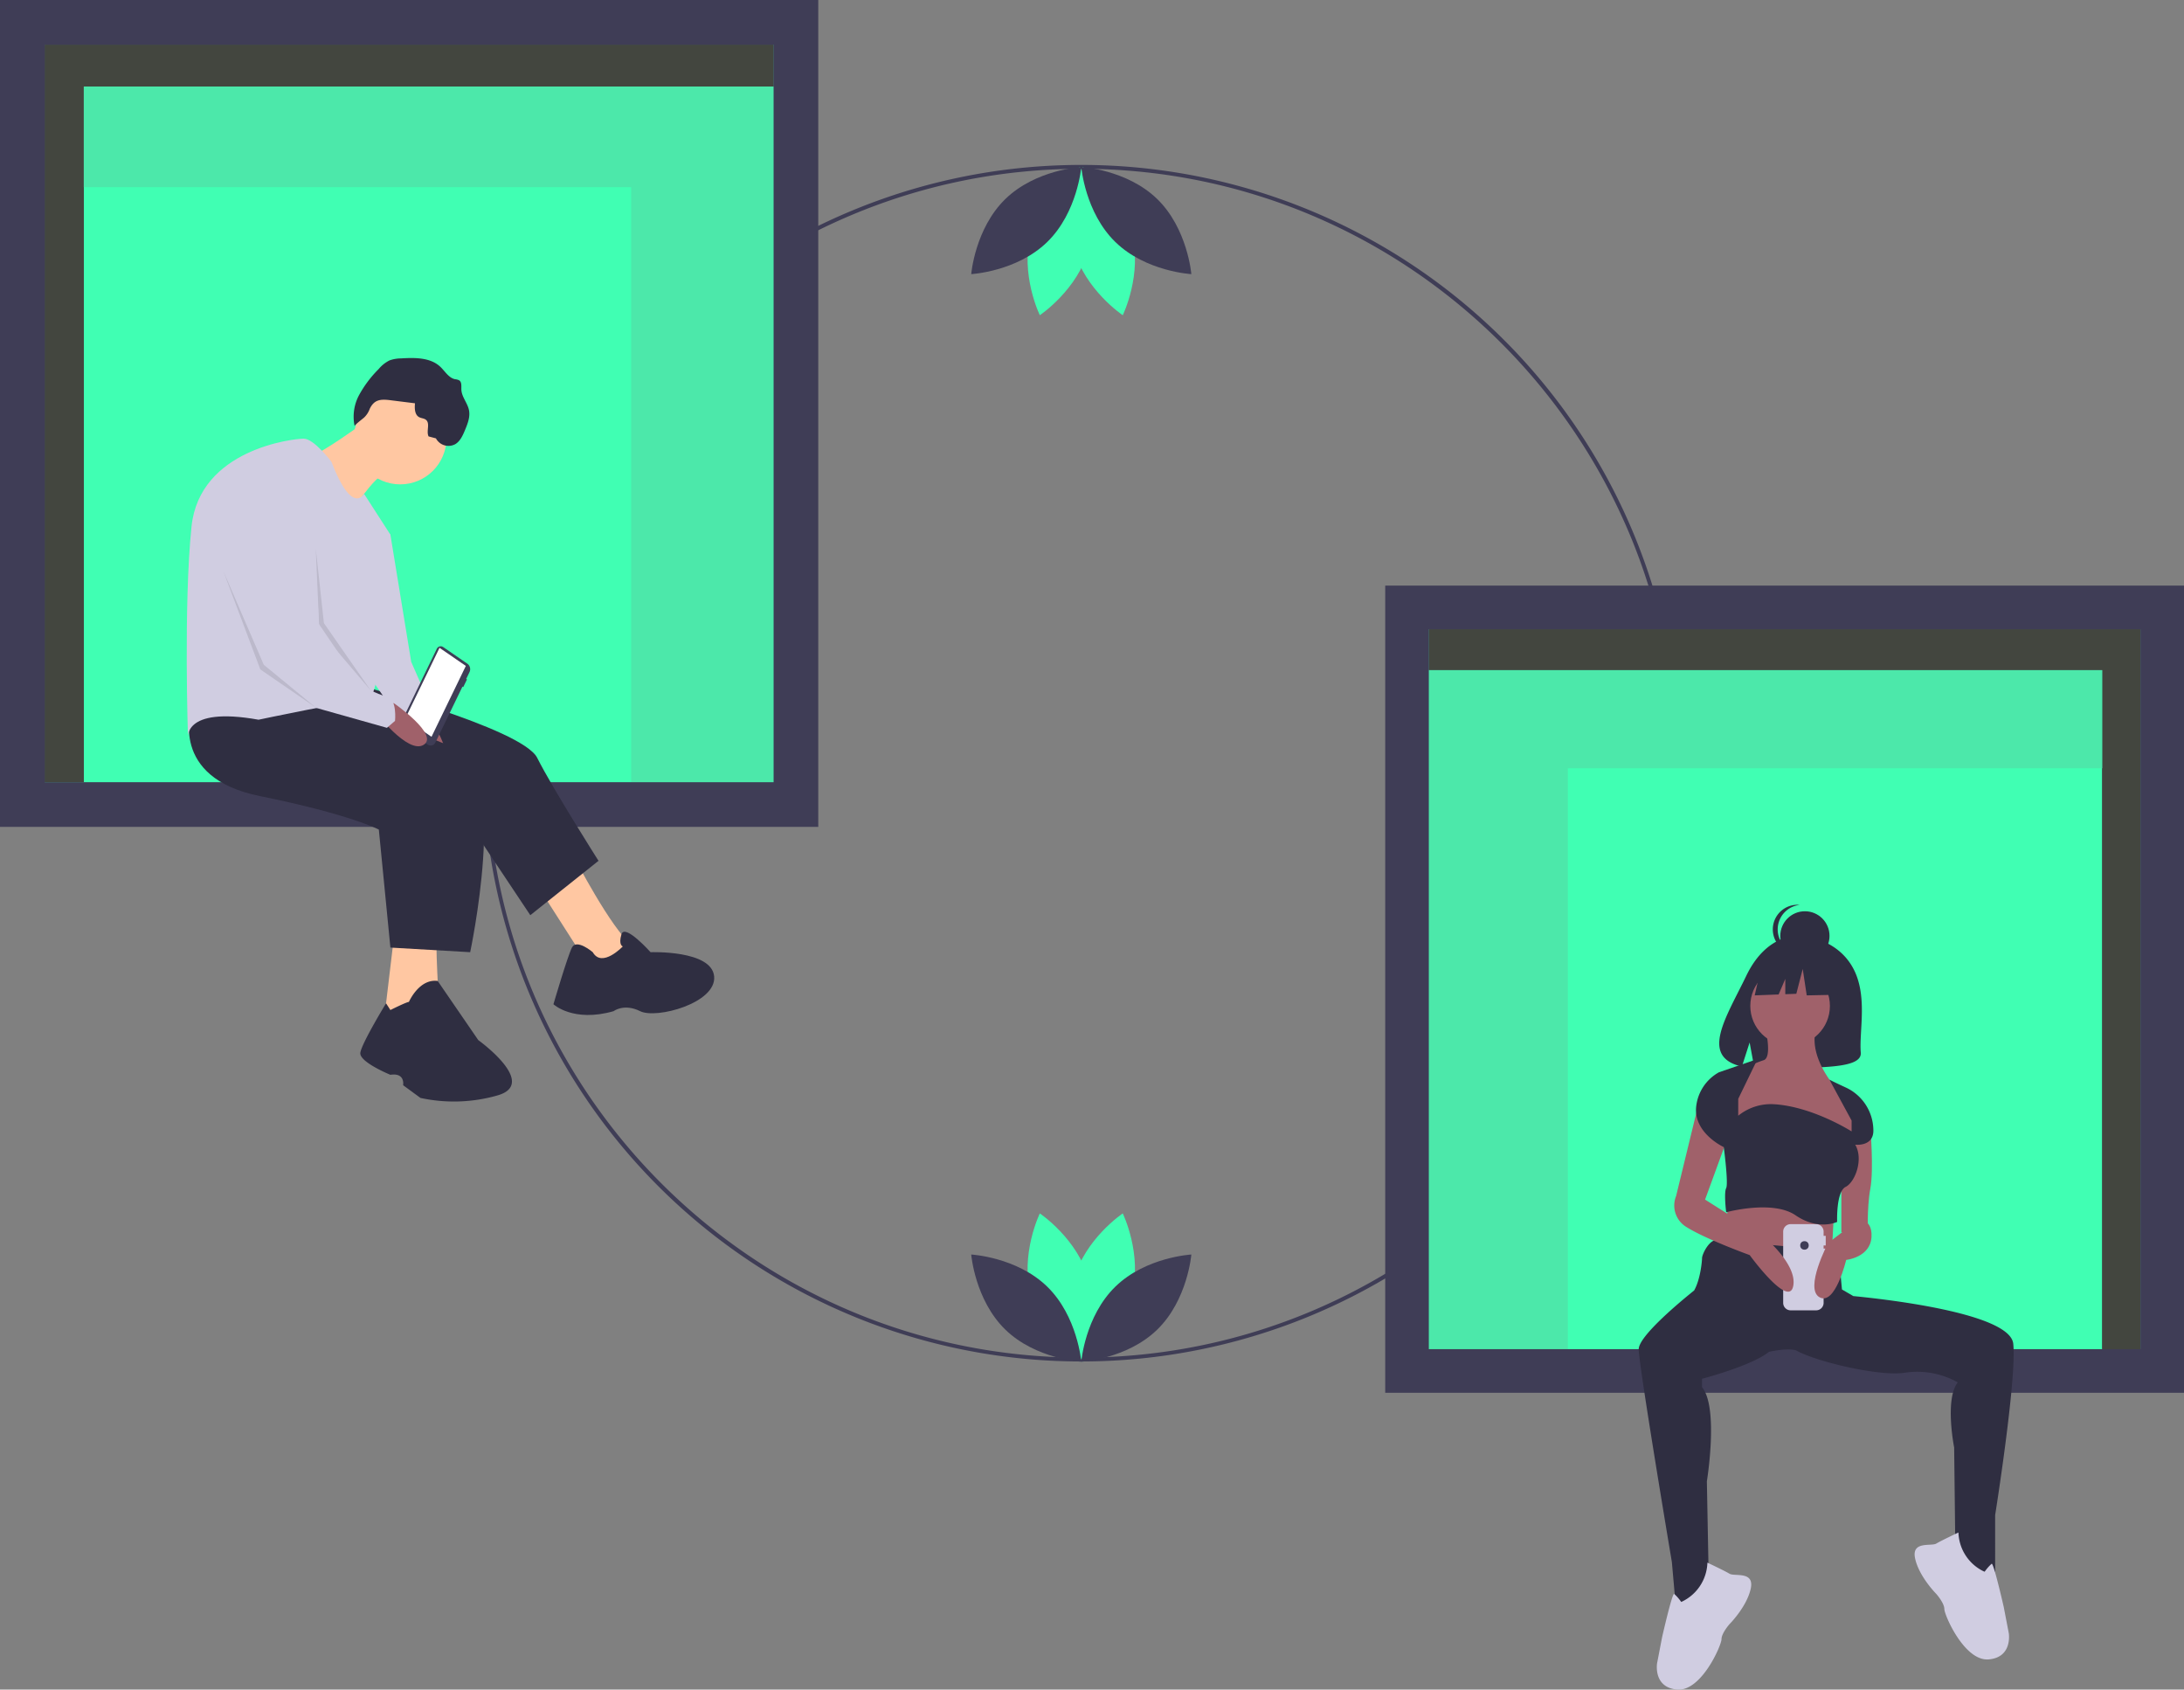 <svg xmlns="http://www.w3.org/2000/svg" width="634.326" height="490.604" viewBox="0 0 634.326 490.604">
  <rect x="0" y="0" width="634.326" height="490.604" fill="#808080" stroke="none"/>
  <g id="undraw_connection_b38q" transform="translate(0 0)">
    <path id="Path_14" data-name="Path 14" d="M461.206,448.545a173.718,173.718,0,1,1,122.837-50.881A173.717,173.717,0,0,1,461.206,448.545Zm0-346.3c-95.165,0-172.586,77.422-172.586,172.587s77.422,172.587,172.586,172.587,172.586-77.422,172.586-172.587S556.371,102.24,461.206,102.24Z" transform="translate(-147.155 -53.222)" fill="#3f3d56"/>
    <path id="Path_15" data-name="Path 15" d="M606.707,662.955c-3.217,11.892-14.236,19.257-14.236,19.257s-5.8-11.915-2.586-23.807,14.236-19.257,14.236-19.257S609.924,651.064,606.707,662.955Z" transform="translate(-278.024 -286.815)" fill="#40ffb3"/>
    <path id="Path_16" data-name="Path 16" d="M567.9,662.955c3.217,11.892,14.236,19.257,14.236,19.257s5.8-11.915,2.586-23.807-14.236-19.257-14.236-19.257S564.679,651.064,567.9,662.955Z" transform="translate(-268.477 -286.815)" fill="#40ffb3"/>
    <path id="Path_17" data-name="Path 17" d="M560.069,669.558c8.828,8.593,9.905,21.8,9.905,21.8s-13.234-.723-22.061-9.316-9.906-21.8-9.906-21.8S551.242,660.965,560.069,669.558Z" transform="translate(-255.924 -295.973)" fill="#3f3d56"/>
    <path id="Path_18" data-name="Path 18" d="M604.405,669.558c-8.827,8.593-9.905,21.8-9.905,21.8s13.234-.723,22.061-9.316,9.906-21.8,9.906-21.8S613.233,660.965,604.405,669.558Z" transform="translate(-280.449 -295.973)" fill="#3f3d56"/>
    <path id="Path_19" data-name="Path 19" d="M567.9,121.4c3.217-11.892,14.236-19.257,14.236-19.257s5.8,11.915,2.586,23.807-14.236,19.257-14.236,19.257S564.679,133.3,567.9,121.4Z" transform="translate(-268.477 -53.681)" fill="#40ffb3"/>
    <path id="Path_20" data-name="Path 20" d="M606.707,121.4c-3.217-11.892-14.236-19.257-14.236-19.257s-5.8,11.915-2.586,23.807,14.236,19.257,14.236,19.257S609.924,133.3,606.707,121.4Z" transform="translate(-278.024 -53.681)" fill="#40ffb3"/>
    <path id="Path_21" data-name="Path 21" d="M604.405,123.968c-8.827-8.593-9.905-21.8-9.905-21.8s13.234.723,22.061,9.316,9.906,21.8,9.906,21.8S613.233,132.562,604.405,123.968Z" transform="translate(-280.449 -53.688)" fill="#3f3d56"/>
    <path id="Path_22" data-name="Path 22" d="M560.069,123.968c8.828-8.593,9.905-21.8,9.905-21.8s-13.234.723-22.061,9.316-9.906,21.8-9.906,21.8S551.242,132.562,560.069,123.968Z" transform="translate(-255.924 -53.688)" fill="#3f3d56"/>
    <rect id="Rectangle_4" data-name="Rectangle 4" width="224.903" height="228.701" transform="translate(8.277 7.173)" fill="#40ffb3"/>
    <path id="Path_23" data-name="Path 23" d="M234.639,22.935H22.935V237.072H34.291V35.1H234.639Z" transform="translate(-9.957 -9.957)" fill="#3f3d56"/>
    <path id="Path_24" data-name="Path 24" d="M234.639,22.935H22.935V237.072H34.291V35.1H234.639Z" transform="translate(-9.957 -9.957)" fill="#43463f"/>
    <path id="Path_25" data-name="Path 25" d="M210.906,44.437H43v29.2H201.984v172.77h41.368V44.437Z" transform="translate(-18.669 -19.292)" fill="#4ce8aa"/>
    <path id="Path_26" data-name="Path 26" d="M39.5,16.495V256.588H277.16V16.495ZM264.182,243.61H52.478V29.473h211.7Z" transform="translate(-39.5 -16.495)" fill="#3f3d56"/>
    <path id="Path_27" data-name="Path 27" d="M325.489,456.438s10.747,20.822,16.792,25.523-9.739,10.411-9.739,10.411L314.071,463.49Z" transform="translate(-158.703 -207.493)" fill="#ffc7a2"/>
    <path id="Path_28" data-name="Path 28" d="M203.137,366.821s50.039,13.1,54.4,21.829,17.8,29.889,17.8,29.889l-19.814,15.784-19.478-29.217-53.733-24.18Z" transform="translate(-101.502 -168.586)" fill="#2f2e41"/>
    <path id="Path_29" data-name="Path 29" d="M334.986,500.554s-4.7-4.03-6.045-1.343-5.373,16.456-5.373,16.456,5.709,5.373,17.463,2.015c0,0,3.022-2.351,7.724,0s22.165-2.351,21.493-10.075-18.471-7.053-18.471-7.053-7.5-8.4-8.45-5.207.39,3.528.39,3.528S337.672,505.255,334.986,500.554Z" transform="translate(-162.826 -224.071)" fill="#2f2e41"/>
    <path id="Path_30" data-name="Path 30" d="M239.681,492.641l-3.358,28.21h16.456s-1.343-21.829-1.008-24.516S239.681,492.641,239.681,492.641Z" transform="translate(-124.949 -223.21)" fill="#ffc7a2"/>
    <path id="Path_31" data-name="Path 31" d="M254.238,382.845s9.067,13.433,3.694,14.441-9.739-14.441-9.739-14.441Z" transform="translate(-130.103 -175.543)" fill="#a0616a"/>
    <path id="Path_32" data-name="Path 32" d="M137.222,378.41s-6.717,19.814,19.814,25.187,34.59,9.739,34.59,9.739l3.358,34.255,23.172,1.343s11.082-52.054-3.358-58.77-45-14.441-45-14.441Z" transform="translate(-81.596 -172.451)" fill="#2f2e41"/>
    <path id="Path_33" data-name="Path 33" d="M233.178,528.262s4.7-2.351,5.373-2.351c0,0,2.952-6.809,8.36-6.091l11.79,17.174s17.8,12.762,5.373,16.12a45.931,45.931,0,0,1-22.165.672l-5.038-3.694s.672-3.694-3.694-3.022c0,0-9.067-3.694-8.732-6.381s7.469-14.381,7.469-14.381Z" transform="translate(-119.789 -234.987)" fill="#2f2e41"/>
    <circle id="Ellipse_2" data-name="Ellipse 2" cx="13.433" cy="13.433" r="13.433" transform="translate(102.81 113.773)" fill="#ffc7a2"/>
    <path id="Path_34" data-name="Path 34" d="M214.35,233.878s-12.09,8.732-14.441,9.067,11.082,16.792,11.082,16.792,6.381-10.411,10.411-11.754S214.35,233.878,214.35,233.878Z" transform="translate(-109.021 -110.87)" fill="#ffc7a2"/>
    <path id="Path_35" data-name="Path 35" d="M177.373,248.31s-5.038-6.717-8.06-6.717-30.225,3.022-32.576,25.523-1.008,61.793-1.008,61.793-2.015-9.739,20.486-5.709c0,0,26.867-5.709,31.568-5.709s6.717-48.024,6.717-48.024l-7.647-11.855S183.418,264.094,177.373,248.31Z" transform="translate(-81.111 -114.22)" fill="#d0cde1"/>
    <path id="Path_36" data-name="Path 36" d="M228.148,286.1l5.037,2.687,6.045,36.942,8.4,19.142s-9.067-3.122-9.739.622l-13.433-19.429Z" transform="translate(-119.796 -133.544)" fill="#d0cde1"/>
    <path id="Path_37" data-name="Path 37" d="M231.506,212.444l7.308.913c-.139,1.487-.1,3.33,1.217,4.033.619.331,1.405.314,1.955.752,1.321,1.053.029,3.317.774,4.832l2.137.566a4.131,4.131,0,0,0,5.614,1.684c1.436-.862,2.168-2.51,2.814-4.056.772-1.847,1.56-3.831,1.174-5.794-.415-2.11-2.139-3.863-2.217-6.012-.035-.961.168-2.16-.642-2.678a3.425,3.425,0,0,0-1.185-.315c-1.867-.39-2.907-2.322-4.3-3.626-2.918-2.732-7.4-2.66-11.389-2.422a10.116,10.116,0,0,0-3.352.584,9.765,9.765,0,0,0-3.158,2.518,32.988,32.988,0,0,0-5.635,7.464,13.248,13.248,0,0,0-1.34,9.087c-.076-.292,2.464-2.2,2.78-2.507a6.584,6.584,0,0,0,1.62-2.526C226.936,212.363,228.677,212.091,231.506,212.444Z" transform="translate(-118.283 -96.255)" fill="#2f2e41"/>
    <path id="Path_38" data-name="Path 38" d="M162.1,281.777l1.008,23.509L178.05,322.8l-13.595-19.533Z" transform="translate(-70.376 -122.331)" opacity="0.1"/>
    <path id="Path_39" data-name="Path 39" d="M114.625,293.054l11.754,27.2,15.112,12.426L125.371,321.6Z" transform="translate(-49.764 -127.227)" opacity="0.1"/>
    <path id="Path_40" data-name="Path 40" d="M257.755,348.35l7.1,4.885a1.961,1.961,0,0,1,.543,2.413l-.95,1.96.22.151-1.079,2.227-.22-.151-7.823,16.144a1.515,1.515,0,0,1-2.254.72l-6.674-4.591a2.255,2.255,0,0,1-.624-2.774l9.877-20.383a1.265,1.265,0,0,1,1.883-.6Z" transform="translate(-129.046 -160.475)" fill="#3f3d56"/>
    <path id="Path_41" data-name="Path 41" d="M207.976,353l7.644,5.258,9.972-20.578-7.645-5.259Z" transform="translate(-90.291 -144.318)" fill="#fff"/>
    <path id="Path_42" data-name="Path 42" d="M237.288,377.276s13.321,9.231,8.679,12.119-14.313-9.927-14.313-9.927Z" transform="translate(-122.922 -173.125)" fill="#a0616a"/>
    <path id="Path_43" data-name="Path 43" d="M161.4,256.431s-17.463,5.037-12.426,20.486c1.215,3.727,2.684,7.727,4.214,11.652,4.813,12.346,10.226,23.947,10.226,23.947l15.179,13.725,20.419,5.754,2.351-2.015s.672-6.381-2.351-7.053-7.724-3.358-7.724-3.358l-12.09-17.8S178.862,257.438,161.4,256.431Z" transform="translate(-86.631 -120.661)" fill="#d0cde1"/>
    <rect id="Rectangle_5" data-name="Rectangle 5" width="219.548" height="223.256" transform="translate(626.246 400.294) rotate(180)" fill="#40ffb3"/>
    <path id="Path_44" data-name="Path 44" d="M733.389,322.881H940.052V531.92H928.967V334.758H733.389Z" transform="translate(-318.395 -140.176)" fill="#3f3d56"/>
    <path id="Path_45" data-name="Path 45" d="M733.389,322.881H940.052V531.92H928.967V334.758H733.389Z" transform="translate(-318.395 -140.176)" fill="#43463f"/>
    <path id="Path_46" data-name="Path 46" d="M765.062,343.871H928.967v28.505h-155.2V541.033H733.389V343.871Z" transform="translate(-318.395 -149.289)" fill="#4ce8aa"/>
    <path id="Path_47" data-name="Path 47" d="M750.5,316.987V551.363h232V316.987Zm12.669,12.669H969.833V538.695H763.169Z" transform="translate(-348.175 -146.951)" fill="#3f3d56"/>
    <path id="Path_48" data-name="Path 48" d="M960.5,505.461c-5-8.441-14.88-8.835-14.88-8.835s-9.631-1.232-15.81,11.625c-5.759,11.983-13.707,23.553-1.28,26.358l2.245-6.986,1.39,7.507a48.641,48.641,0,0,0,5.317.091c13.308-.43,25.983.126,25.575-4.65C962.513,524.222,965.305,513.583,960.5,505.461Z" transform="translate(-422.609 -224.927)" fill="#2f2e41"/>
    <path id="Path_49" data-name="Path 49" d="M886.132,612.945l-1.051,18.919,30.83,3.153,1.051-19.619-10.511-6.656Z" transform="translate(-384.251 -264.281)" fill="#a0616a"/>
    <path id="Path_50" data-name="Path 50" d="M989.4,682.9c-.925-8.937-37.629-12.994-46.451-13.841l-3.3-1.924L938.6,655.926s-32.582-2.8-35.034-3.153-4.554,4.2-4.554,5.255c0,.76-.458,6.184-2.3,9.4-3.975,3.194-16.094,13.244-16.094,17.052,0,4.555,9.634,61.836,9.634,61.836l1.051,11.912,9.81,1.752-.7-37.136s3.5-21.371-1.4-27.327v-2.452s14.386-3.748,19.456-7.829c1.469-.316,5.6-1.093,7.878-.417.313.184.673.373,1.074.566a1.617,1.617,0,0,1,.145.148l.04-.061c6.559,3.07,23.384,6.942,30.265,5.841a24.082,24.082,0,0,1,15.415,2.8c-3.854,4.9-1.051,18.919-1.051,18.919l.35,30.13,4.9,5.956h6.656V732.651S990.452,693.062,989.4,682.9Z" transform="translate(-404.665 -292.722)" fill="#2f2e41"/>
    <circle id="Ellipse_3" data-name="Ellipse 3" cx="11.561" cy="11.561" r="11.561" transform="translate(508.362 280.523)" fill="#a0616a"/>
    <path id="Path_51" data-name="Path 51" d="M938.952,545.676s1.752,7.707-.7,8.408a33.143,33.143,0,0,0-5.605,2.452l-2.8,9.109v9.109l33.983,3.854,1.051-3.153V570.9l-3.854-7.007-1.752-1.752s-7.707-8.408-5.956-16.466Z" transform="translate(-426.036 -246.235)" fill="#a0616a"/>
    <path id="Path_52" data-name="Path 52" d="M993.046,594.9s1.051,12.262,0,17.868-.7,14.014-.7,14.014l-7.708-1.4V606.459l1.752-10.16Z" transform="translate(-449.825 -267.604)" fill="#a0616a"/>
    <circle id="Ellipse_4" data-name="Ellipse 4" cx="7.147" cy="7.147" r="7.147" transform="translate(517.073 264.596)" fill="#2f2e41"/>
    <path id="Path_53" data-name="Path 53" d="M950.8,487.92a7.147,7.147,0,0,1,6.394-7.107,7.228,7.228,0,0,0-.752-.04,7.147,7.147,0,0,0,0,14.293,7.219,7.219,0,0,0,.752-.04A7.147,7.147,0,0,1,950.8,487.92Z" transform="translate(-434.482 -218.058)" fill="#2f2e41"/>
    <path id="Path_54" data-name="Path 54" d="M926.693,490.407l-9.764-5.115-13.485,2.093-2.79,12.322,6.945-.267,1.94-4.527v4.452l3.2-.123,1.86-7.207,1.162,7.672,11.392-.233Z" transform="translate(-391.012 -210.686)" fill="#2f2e41"/>
    <path id="Path_55" data-name="Path 55" d="M904.6,818.356s4.971,2.339,6.434,3.217,7.311-.877,6.141,4.386-6.141,10.235-6.141,10.235-2.339,2.632-2.339,4.387-5.849,15.207-12.867,14.622-5.849-7.6-5.849-7.6l1.462-7.6s2.924-12.867,3.509-12.575a12.785,12.785,0,0,1,2.047,2.34A12.972,12.972,0,0,0,904.6,818.356Z" transform="translate(-408.699 -364.617)" fill="#d0cde1"/>
    <path id="Path_56" data-name="Path 56" d="M1034.964,802.877s-4.971,2.34-6.434,3.217-7.311-.877-6.141,4.387,6.141,10.235,6.141,10.235,2.339,2.632,2.339,4.386,5.849,15.207,12.867,14.622,5.849-7.6,5.849-7.6l-1.462-7.6s-2.924-12.867-3.509-12.575a12.778,12.778,0,0,0-2.047,2.339A12.975,12.975,0,0,1,1034.964,802.877Z" transform="translate(-466.148 -357.897)" fill="#d0cde1"/>
    <path id="Path_57" data-name="Path 57" d="M967.129,650.83v-2.78h-.618v-1.236a2.162,2.162,0,0,0-2.163-2.162h-7.414a2.163,2.163,0,0,0-2.163,2.162v20.7a2.163,2.163,0,0,0,2.163,2.163h7.414a2.163,2.163,0,0,0,2.163-2.163V654.536h.618v-2.78h-.618v-.927Z" transform="translate(-436.859 -289.204)" fill="#d0cde1"/>
    <circle id="Ellipse_5" data-name="Ellipse 5" cx="1.236" cy="1.236" r="1.236" transform="translate(522.856 360.389)" fill="#3f3d56"/>
    <path id="Path_58" data-name="Path 58" d="M905.712,584.372,899.406,610.3a7.3,7.3,0,0,0,3.153,9.109c5.606,3.5,18.218,8.058,18.218,8.058s11.211,15.415,12.612,9.109-8.408-14.364-8.408-14.364l-17.167-10.861,6.657-18.218Z" transform="translate(-412.59 -263.034)" fill="#a0616a"/>
    <path id="Path_59" data-name="Path 59" d="M982.472,641.933s5.255-.7,4.9,5.255-7.357,6.657-7.357,6.657-3.153,13.313-7.708,10.86,2.452-15.765,2.452-15.765l5.956-4.554Z" transform="translate(-443.806 -288.013)" fill="#a0616a"/>
    <path id="Path_60" data-name="Path 60" d="M922.285,571.478l5.605-11.561L916.68,563.77a12.967,12.967,0,0,0-6.657,10.51c-.35,7.357,8.058,11.211,8.058,11.211s1.4,10.51.7,11.912,0,7.007,0,7.007,13.488-3.679,20.145.876,12.087,1.927,12.087,1.927-.35-8.759,2.452-10.16,5.255-8.058,2.8-12.262c0,0,5.605.7,5.255-4.555a13.777,13.777,0,0,0-7.708-11.912c-4.554-2.1-5.058-2.438-5.058-2.438l6.459,11.9v3.153s-11.435-7.3-22.748-7.907a15.069,15.069,0,0,0-10.184,3.352h0Z" transform="translate(-417.427 -252.417)" fill="#2f2e41"/>
  </g>
</svg>
